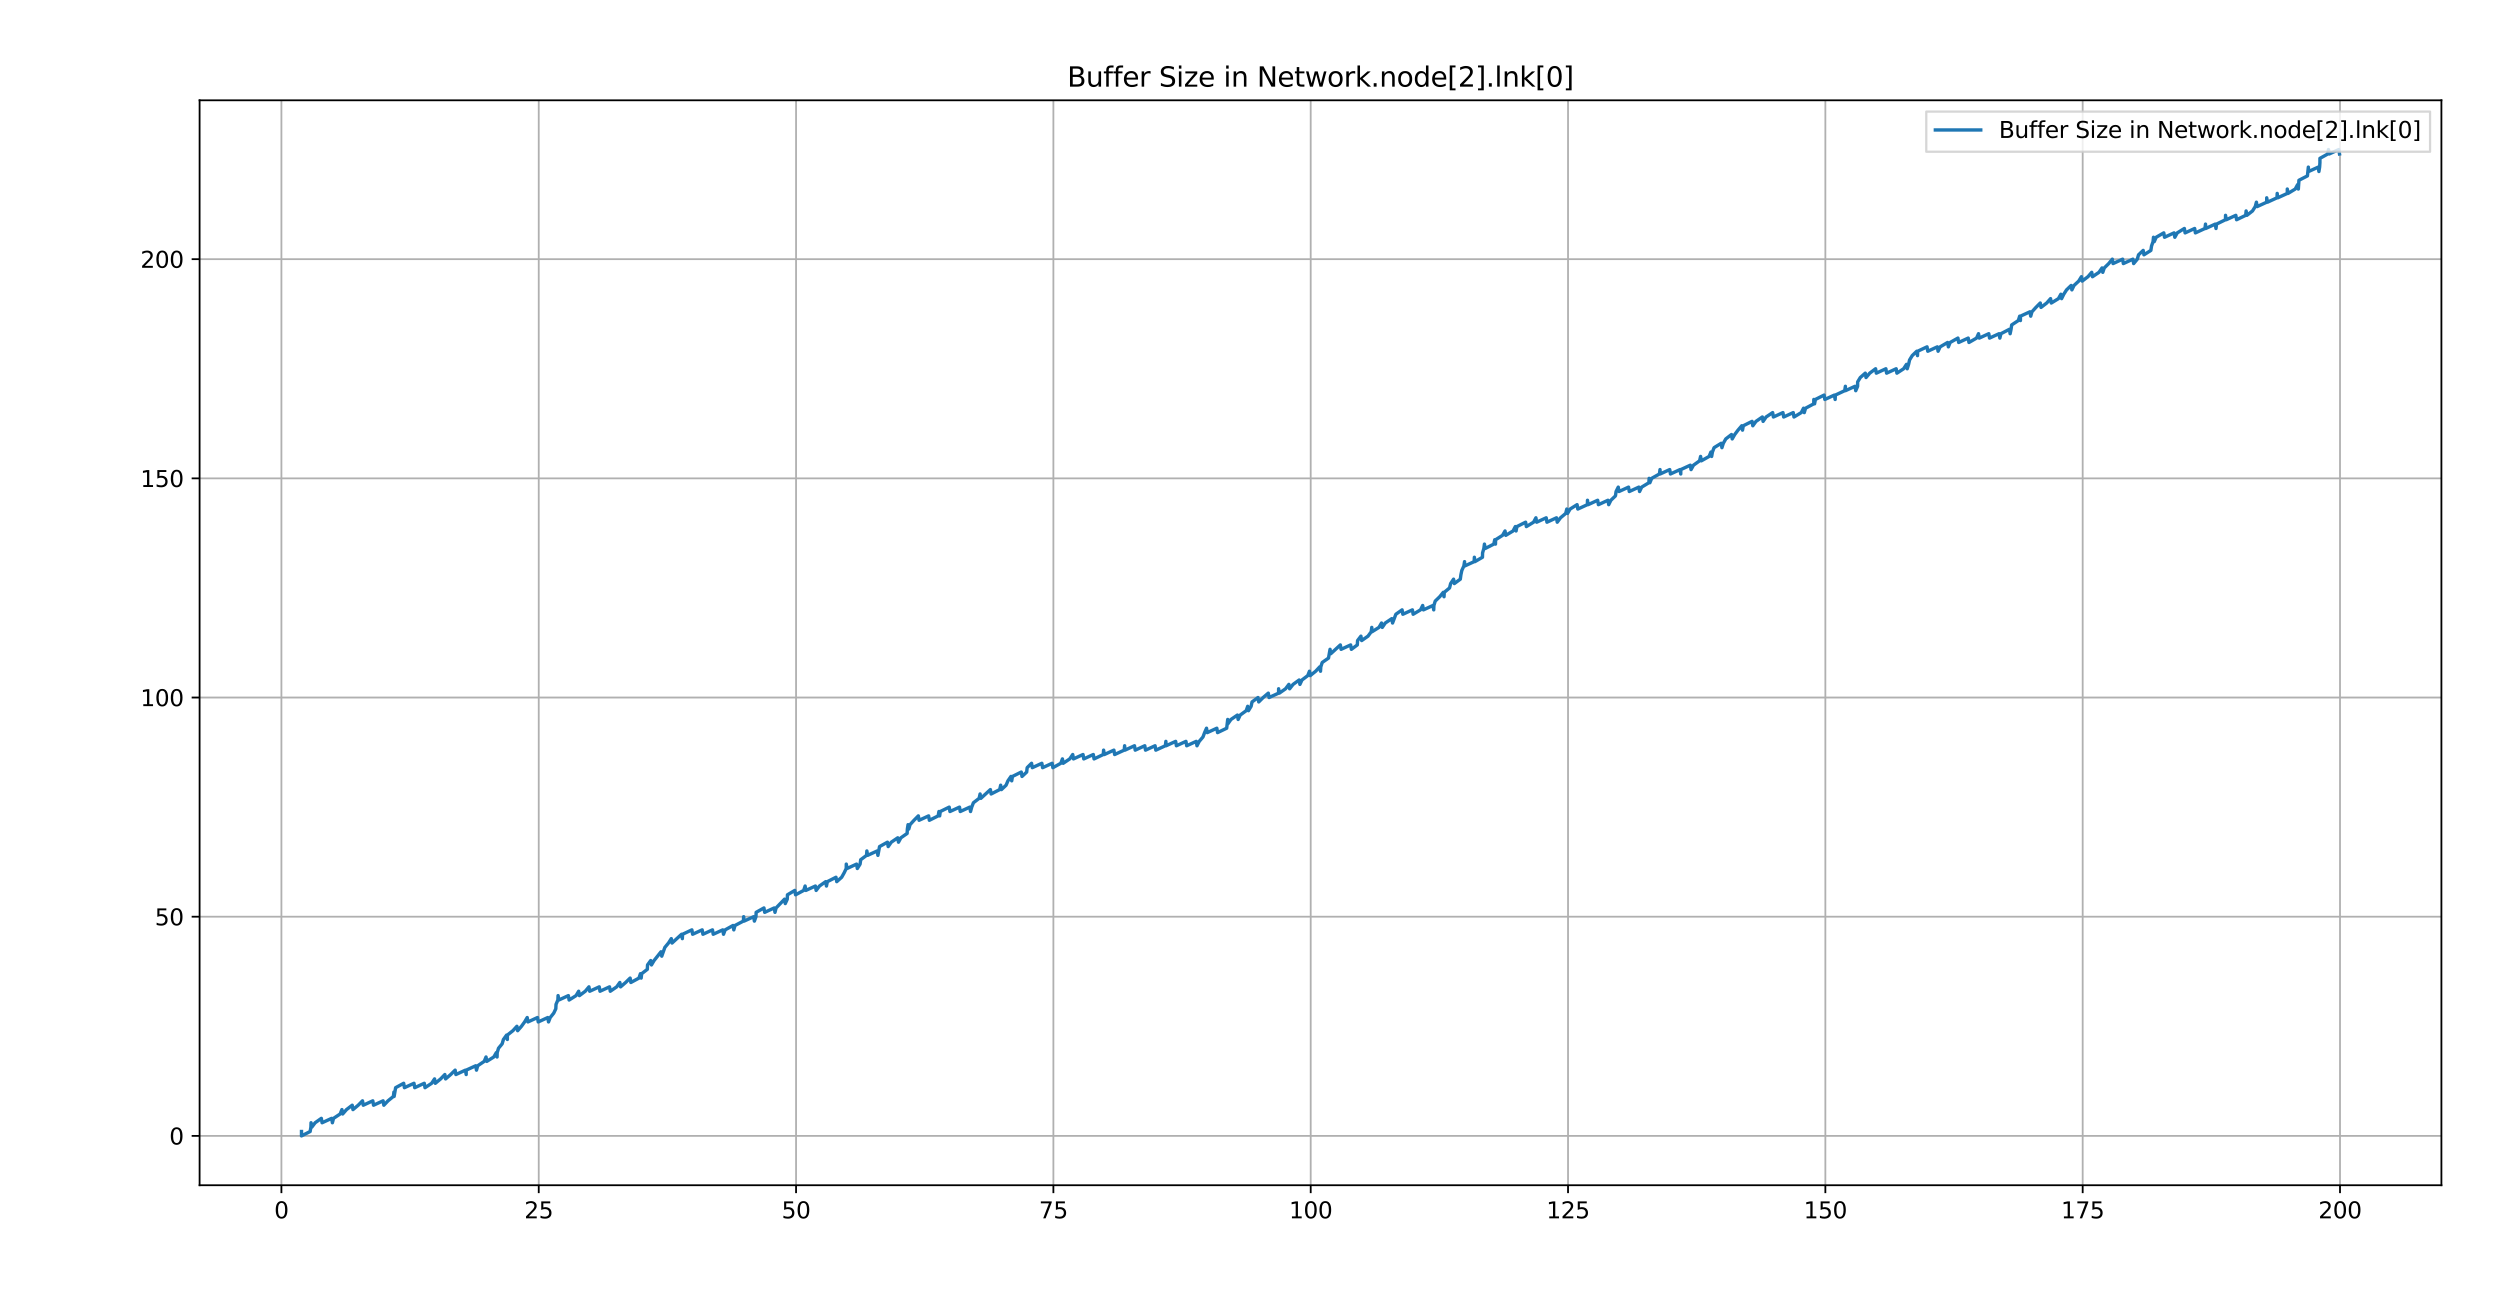<?xml version="1.0" encoding="utf-8" standalone="no"?>
<!DOCTYPE svg PUBLIC "-//W3C//DTD SVG 1.1//EN"
  "http://www.w3.org/Graphics/SVG/1.1/DTD/svg11.dtd">
<svg xmlns:xlink="http://www.w3.org/1999/xlink" width="1101.6pt" height="568.08pt" viewBox="0 0 1101.6 568.08" xmlns="http://www.w3.org/2000/svg" version="1.1">
 <defs>
  <style type="text/css">*{stroke-linejoin: round; stroke-linecap: butt}</style>
 </defs>
 <g id="figure_1">
  <g id="patch_1">
   <path d="M 0 568.08 
L 1101.6 568.08 
L 1101.6 0 
L 0 0 
z
" style="fill: #ffffff"/>
  </g>
  <g id="axes_1">
   <g id="patch_2">
    <path d="M 87.951 522.252 
L 1075.781 522.252 
L 1075.781 44.184 
L 87.951 44.184 
z
" style="fill: #ffffff"/>
   </g>
   <g id="matplotlib.axis_1">
    <g id="xtick_1">
     <g id="line2d_1">
      <path d="M 124.001 522.252 
L 124.001 44.184 
" clip-path="url(#pcaf77a7094)" style="fill: none; stroke: #b0b0b0; stroke-width: 0.8; stroke-linecap: square"/>
     </g>
     <g id="line2d_2">
      <defs>
       <path id="mab524139f7" d="M 0 0 
L 0 3.5 
" style="stroke: #000000; stroke-width: 0.8"/>
      </defs>
      <g>
       <use xlink:href="#mab524139f7" x="124.001" y="522.252" style="stroke: #000000; stroke-width: 0.8"/>
      </g>
     </g>
     <g id="text_1">
      <!-- 0 -->
      <g transform="translate(120.82 536.851)scale(0.1 -0.1)">
       <defs>
        <path id="DejaVuSans-30" d="M 2034 4250 
Q 1547 4250 1301 3770 
Q 1056 3291 1056 2328 
Q 1056 1369 1301 889 
Q 1547 409 2034 409 
Q 2525 409 2770 889 
Q 3016 1369 3016 2328 
Q 3016 3291 2770 3770 
Q 2525 4250 2034 4250 
z
M 2034 4750 
Q 2819 4750 3233 4129 
Q 3647 3509 3647 2328 
Q 3647 1150 3233 529 
Q 2819 -91 2034 -91 
Q 1250 -91 836 529 
Q 422 1150 422 2328 
Q 422 3509 836 4129 
Q 1250 4750 2034 4750 
z
" transform="scale(0.016)"/>
       </defs>
       <use xlink:href="#DejaVuSans-30"/>
      </g>
     </g>
    </g>
    <g id="xtick_2">
     <g id="line2d_3">
      <path d="M 237.389 522.252 
L 237.389 44.184 
" clip-path="url(#pcaf77a7094)" style="fill: none; stroke: #b0b0b0; stroke-width: 0.8; stroke-linecap: square"/>
     </g>
     <g id="line2d_4">
      <g>
       <use xlink:href="#mab524139f7" x="237.389" y="522.252" style="stroke: #000000; stroke-width: 0.8"/>
      </g>
     </g>
     <g id="text_2">
      <!-- 25 -->
      <g transform="translate(231.026 536.851)scale(0.1 -0.1)">
       <defs>
        <path id="DejaVuSans-32" d="M 1228 531 
L 3431 531 
L 3431 0 
L 469 0 
L 469 531 
Q 828 903 1448 1529 
Q 2069 2156 2228 2338 
Q 2531 2678 2651 2914 
Q 2772 3150 2772 3378 
Q 2772 3750 2511 3984 
Q 2250 4219 1831 4219 
Q 1534 4219 1204 4116 
Q 875 4013 500 3803 
L 500 4441 
Q 881 4594 1212 4672 
Q 1544 4750 1819 4750 
Q 2544 4750 2975 4387 
Q 3406 4025 3406 3419 
Q 3406 3131 3298 2873 
Q 3191 2616 2906 2266 
Q 2828 2175 2409 1742 
Q 1991 1309 1228 531 
z
" transform="scale(0.016)"/>
        <path id="DejaVuSans-35" d="M 691 4666 
L 3169 4666 
L 3169 4134 
L 1269 4134 
L 1269 2991 
Q 1406 3038 1543 3061 
Q 1681 3084 1819 3084 
Q 2600 3084 3056 2656 
Q 3513 2228 3513 1497 
Q 3513 744 3044 326 
Q 2575 -91 1722 -91 
Q 1428 -91 1123 -41 
Q 819 9 494 109 
L 494 744 
Q 775 591 1075 516 
Q 1375 441 1709 441 
Q 2250 441 2565 725 
Q 2881 1009 2881 1497 
Q 2881 1984 2565 2268 
Q 2250 2553 1709 2553 
Q 1456 2553 1204 2497 
Q 953 2441 691 2322 
L 691 4666 
z
" transform="scale(0.016)"/>
       </defs>
       <use xlink:href="#DejaVuSans-32"/>
       <use xlink:href="#DejaVuSans-35" x="63.623"/>
      </g>
     </g>
    </g>
    <g id="xtick_3">
     <g id="line2d_5">
      <path d="M 350.776 522.252 
L 350.776 44.184 
" clip-path="url(#pcaf77a7094)" style="fill: none; stroke: #b0b0b0; stroke-width: 0.8; stroke-linecap: square"/>
     </g>
     <g id="line2d_6">
      <g>
       <use xlink:href="#mab524139f7" x="350.776" y="522.252" style="stroke: #000000; stroke-width: 0.8"/>
      </g>
     </g>
     <g id="text_3">
      <!-- 50 -->
      <g transform="translate(344.413 536.851)scale(0.1 -0.1)">
       <use xlink:href="#DejaVuSans-35"/>
       <use xlink:href="#DejaVuSans-30" x="63.623"/>
      </g>
     </g>
    </g>
    <g id="xtick_4">
     <g id="line2d_7">
      <path d="M 464.163 522.252 
L 464.163 44.184 
" clip-path="url(#pcaf77a7094)" style="fill: none; stroke: #b0b0b0; stroke-width: 0.8; stroke-linecap: square"/>
     </g>
     <g id="line2d_8">
      <g>
       <use xlink:href="#mab524139f7" x="464.163" y="522.252" style="stroke: #000000; stroke-width: 0.8"/>
      </g>
     </g>
     <g id="text_4">
      <!-- 75 -->
      <g transform="translate(457.801 536.851)scale(0.1 -0.1)">
       <defs>
        <path id="DejaVuSans-37" d="M 525 4666 
L 3525 4666 
L 3525 4397 
L 1831 0 
L 1172 0 
L 2766 4134 
L 525 4134 
L 525 4666 
z
" transform="scale(0.016)"/>
       </defs>
       <use xlink:href="#DejaVuSans-37"/>
       <use xlink:href="#DejaVuSans-35" x="63.623"/>
      </g>
     </g>
    </g>
    <g id="xtick_5">
     <g id="line2d_9">
      <path d="M 577.55 522.252 
L 577.55 44.184 
" clip-path="url(#pcaf77a7094)" style="fill: none; stroke: #b0b0b0; stroke-width: 0.8; stroke-linecap: square"/>
     </g>
     <g id="line2d_10">
      <g>
       <use xlink:href="#mab524139f7" x="577.55" y="522.252" style="stroke: #000000; stroke-width: 0.8"/>
      </g>
     </g>
     <g id="text_5">
      <!-- 100 -->
      <g transform="translate(568.007 536.851)scale(0.1 -0.1)">
       <defs>
        <path id="DejaVuSans-31" d="M 794 531 
L 1825 531 
L 1825 4091 
L 703 3866 
L 703 4441 
L 1819 4666 
L 2450 4666 
L 2450 531 
L 3481 531 
L 3481 0 
L 794 0 
L 794 531 
z
" transform="scale(0.016)"/>
       </defs>
       <use xlink:href="#DejaVuSans-31"/>
       <use xlink:href="#DejaVuSans-30" x="63.623"/>
       <use xlink:href="#DejaVuSans-30" x="127.246"/>
      </g>
     </g>
    </g>
    <g id="xtick_6">
     <g id="line2d_11">
      <path d="M 690.938 522.252 
L 690.938 44.184 
" clip-path="url(#pcaf77a7094)" style="fill: none; stroke: #b0b0b0; stroke-width: 0.8; stroke-linecap: square"/>
     </g>
     <g id="line2d_12">
      <g>
       <use xlink:href="#mab524139f7" x="690.938" y="522.252" style="stroke: #000000; stroke-width: 0.8"/>
      </g>
     </g>
     <g id="text_6">
      <!-- 125 -->
      <g transform="translate(681.394 536.851)scale(0.1 -0.1)">
       <use xlink:href="#DejaVuSans-31"/>
       <use xlink:href="#DejaVuSans-32" x="63.623"/>
       <use xlink:href="#DejaVuSans-35" x="127.246"/>
      </g>
     </g>
    </g>
    <g id="xtick_7">
     <g id="line2d_13">
      <path d="M 804.325 522.252 
L 804.325 44.184 
" clip-path="url(#pcaf77a7094)" style="fill: none; stroke: #b0b0b0; stroke-width: 0.8; stroke-linecap: square"/>
     </g>
     <g id="line2d_14">
      <g>
       <use xlink:href="#mab524139f7" x="804.325" y="522.252" style="stroke: #000000; stroke-width: 0.8"/>
      </g>
     </g>
     <g id="text_7">
      <!-- 150 -->
      <g transform="translate(794.781 536.851)scale(0.1 -0.1)">
       <use xlink:href="#DejaVuSans-31"/>
       <use xlink:href="#DejaVuSans-35" x="63.623"/>
       <use xlink:href="#DejaVuSans-30" x="127.246"/>
      </g>
     </g>
    </g>
    <g id="xtick_8">
     <g id="line2d_15">
      <path d="M 917.712 522.252 
L 917.712 44.184 
" clip-path="url(#pcaf77a7094)" style="fill: none; stroke: #b0b0b0; stroke-width: 0.8; stroke-linecap: square"/>
     </g>
     <g id="line2d_16">
      <g>
       <use xlink:href="#mab524139f7" x="917.712" y="522.252" style="stroke: #000000; stroke-width: 0.8"/>
      </g>
     </g>
     <g id="text_8">
      <!-- 175 -->
      <g transform="translate(908.169 536.851)scale(0.1 -0.1)">
       <use xlink:href="#DejaVuSans-31"/>
       <use xlink:href="#DejaVuSans-37" x="63.623"/>
       <use xlink:href="#DejaVuSans-35" x="127.246"/>
      </g>
     </g>
    </g>
    <g id="xtick_9">
     <g id="line2d_17">
      <path d="M 1031.1 522.252 
L 1031.1 44.184 
" clip-path="url(#pcaf77a7094)" style="fill: none; stroke: #b0b0b0; stroke-width: 0.8; stroke-linecap: square"/>
     </g>
     <g id="line2d_18">
      <g>
       <use xlink:href="#mab524139f7" x="1031.1" y="522.252" style="stroke: #000000; stroke-width: 0.8"/>
      </g>
     </g>
     <g id="text_9">
      <!-- 200 -->
      <g transform="translate(1021.556 536.851)scale(0.1 -0.1)">
       <use xlink:href="#DejaVuSans-32"/>
       <use xlink:href="#DejaVuSans-30" x="63.623"/>
       <use xlink:href="#DejaVuSans-30" x="127.246"/>
      </g>
     </g>
    </g>
   </g>
   <g id="matplotlib.axis_2">
    <g id="ytick_1">
     <g id="line2d_19">
      <path d="M 87.951 500.522 
L 1075.781 500.522 
" clip-path="url(#pcaf77a7094)" style="fill: none; stroke: #b0b0b0; stroke-width: 0.8; stroke-linecap: square"/>
     </g>
     <g id="line2d_20">
      <defs>
       <path id="m68da88af68" d="M 0 0 
L -3.5 0 
" style="stroke: #000000; stroke-width: 0.8"/>
      </defs>
      <g>
       <use xlink:href="#m68da88af68" x="87.951" y="500.522" style="stroke: #000000; stroke-width: 0.8"/>
      </g>
     </g>
     <g id="text_10">
      <!-- 0 -->
      <g transform="translate(74.589 504.321)scale(0.1 -0.1)">
       <use xlink:href="#DejaVuSans-30"/>
      </g>
     </g>
    </g>
    <g id="ytick_2">
     <g id="line2d_21">
      <path d="M 87.951 403.942 
L 1075.781 403.942 
" clip-path="url(#pcaf77a7094)" style="fill: none; stroke: #b0b0b0; stroke-width: 0.8; stroke-linecap: square"/>
     </g>
     <g id="line2d_22">
      <g>
       <use xlink:href="#m68da88af68" x="87.951" y="403.942" style="stroke: #000000; stroke-width: 0.8"/>
      </g>
     </g>
     <g id="text_11">
      <!-- 50 -->
      <g transform="translate(68.226 407.742)scale(0.1 -0.1)">
       <use xlink:href="#DejaVuSans-35"/>
       <use xlink:href="#DejaVuSans-30" x="63.623"/>
      </g>
     </g>
    </g>
    <g id="ytick_3">
     <g id="line2d_23">
      <path d="M 87.951 307.363 
L 1075.781 307.363 
" clip-path="url(#pcaf77a7094)" style="fill: none; stroke: #b0b0b0; stroke-width: 0.8; stroke-linecap: square"/>
     </g>
     <g id="line2d_24">
      <g>
       <use xlink:href="#m68da88af68" x="87.951" y="307.363" style="stroke: #000000; stroke-width: 0.8"/>
      </g>
     </g>
     <g id="text_12">
      <!-- 100 -->
      <g transform="translate(61.864 311.162)scale(0.1 -0.1)">
       <use xlink:href="#DejaVuSans-31"/>
       <use xlink:href="#DejaVuSans-30" x="63.623"/>
       <use xlink:href="#DejaVuSans-30" x="127.246"/>
      </g>
     </g>
    </g>
    <g id="ytick_4">
     <g id="line2d_25">
      <path d="M 87.951 210.784 
L 1075.781 210.784 
" clip-path="url(#pcaf77a7094)" style="fill: none; stroke: #b0b0b0; stroke-width: 0.8; stroke-linecap: square"/>
     </g>
     <g id="line2d_26">
      <g>
       <use xlink:href="#m68da88af68" x="87.951" y="210.784" style="stroke: #000000; stroke-width: 0.8"/>
      </g>
     </g>
     <g id="text_13">
      <!-- 150 -->
      <g transform="translate(61.864 214.583)scale(0.1 -0.1)">
       <use xlink:href="#DejaVuSans-31"/>
       <use xlink:href="#DejaVuSans-35" x="63.623"/>
       <use xlink:href="#DejaVuSans-30" x="127.246"/>
      </g>
     </g>
    </g>
    <g id="ytick_5">
     <g id="line2d_27">
      <path d="M 87.951 114.204 
L 1075.781 114.204 
" clip-path="url(#pcaf77a7094)" style="fill: none; stroke: #b0b0b0; stroke-width: 0.8; stroke-linecap: square"/>
     </g>
     <g id="line2d_28">
      <g>
       <use xlink:href="#m68da88af68" x="87.951" y="114.204" style="stroke: #000000; stroke-width: 0.8"/>
      </g>
     </g>
     <g id="text_14">
      <!-- 200 -->
      <g transform="translate(61.864 118.003)scale(0.1 -0.1)">
       <use xlink:href="#DejaVuSans-32"/>
       <use xlink:href="#DejaVuSans-30" x="63.623"/>
       <use xlink:href="#DejaVuSans-30" x="127.246"/>
      </g>
     </g>
    </g>
   </g>
   <g id="line2d_29">
    <path d="M 132.852 498.59 
L 132.852 500.522 
L 136.66 498.59 
L 136.994 496.659 
L 137.059 494.727 
L 137.388 496.659 
L 138.861 494.727 
L 141.595 492.796 
L 141.923 494.727 
L 146.13 492.796 
L 146.459 494.727 
L 146.968 492.796 
L 149.878 490.864 
L 150.666 488.932 
L 150.994 490.864 
L 152.685 488.932 
L 155.201 487.001 
L 155.53 488.932 
L 157.837 487.001 
L 159.737 485.069 
L 160.065 487.001 
L 164.272 485.069 
L 164.601 487.001 
L 168.808 485.069 
L 169.136 487.001 
L 170.965 485.069 
L 173.343 483.138 
L 173.571 481.206 
L 173.672 483.138 
L 174.327 479.274 
L 177.879 477.343 
L 178.207 479.274 
L 182.414 477.343 
L 182.743 479.274 
L 186.95 477.343 
L 187.278 479.274 
L 190.202 477.343 
L 191.485 475.411 
L 191.814 477.343 
L 194.157 475.411 
L 196.021 473.48 
L 196.349 475.411 
L 198.587 473.48 
L 200.556 471.548 
L 200.885 473.48 
L 205.092 471.548 
L 205.42 473.48 
L 205.42 471.548 
L 209.627 469.616 
L 209.956 471.548 
L 210.499 469.616 
L 213.367 467.685 
L 214.163 465.753 
L 214.491 467.685 
L 217.578 465.753 
L 218.698 463.822 
L 219.027 465.753 
L 219.086 463.822 
L 219.667 461.89 
L 221.26 459.959 
L 221.833 458.027 
L 223.234 456.095 
L 223.562 458.027 
L 223.569 456.095 
L 225.995 454.164 
L 227.769 452.232 
L 228.098 454.164 
L 229.772 452.232 
L 231.171 450.301 
L 232.305 448.369 
L 232.633 450.301 
L 236.84 448.369 
L 237.169 450.301 
L 241.376 448.369 
L 241.704 450.301 
L 242.444 448.369 
L 243.994 446.437 
L 244.911 444.506 
L 245.003 442.574 
L 245.821 440.643 
L 245.911 438.711 
L 246.24 440.643 
L 250.447 438.711 
L 250.775 440.643 
L 253.83 438.711 
L 254.982 436.779 
L 255.311 438.711 
L 257.896 436.779 
L 259.518 434.848 
L 259.846 436.779 
L 264.053 434.848 
L 264.382 436.779 
L 268.588 434.848 
L 268.917 436.779 
L 271.74 434.848 
L 273.124 432.916 
L 273.453 434.848 
L 275.688 432.916 
L 277.659 430.985 
L 277.988 432.916 
L 281.547 430.985 
L 282.195 429.053 
L 282.524 430.985 
L 282.736 429.053 
L 285.237 427.121 
L 285.325 425.19 
L 286.73 423.258 
L 287.059 425.19 
L 288.205 423.258 
L 291.266 419.395 
L 291.595 421.327 
L 292.959 417.464 
L 294.566 415.532 
L 295.801 413.6 
L 296.13 415.532 
L 300.337 411.669 
L 300.666 413.6 
L 300.766 411.669 
L 304.872 409.737 
L 305.201 411.669 
L 309.408 409.737 
L 309.737 411.669 
L 313.943 409.737 
L 314.272 411.669 
L 318.479 409.737 
L 318.808 411.669 
L 319.533 409.737 
L 323.014 407.806 
L 323.343 409.737 
L 323.869 407.806 
L 327.55 405.874 
L 327.688 403.942 
L 327.879 405.874 
L 332.085 403.942 
L 332.414 405.874 
L 333.109 403.942 
L 333.186 402.011 
L 336.621 400.079 
L 336.95 402.011 
L 341.156 400.079 
L 341.485 402.011 
L 341.969 400.079 
L 345.692 396.216 
L 346.021 398.148 
L 346.899 396.216 
L 346.984 394.284 
L 350.227 392.353 
L 350.556 394.284 
L 354.143 392.353 
L 354.763 390.421 
L 355.092 392.353 
L 359.298 390.421 
L 359.627 392.353 
L 361.086 390.421 
L 363.834 388.49 
L 364.163 390.421 
L 364.565 388.49 
L 368.369 386.558 
L 368.698 388.49 
L 370.868 386.558 
L 371.951 384.627 
L 372.885 382.695 
L 372.905 380.763 
L 373.234 382.695 
L 377.44 380.763 
L 377.769 382.695 
L 378.987 380.763 
L 379.258 378.832 
L 381.843 376.9 
L 381.976 374.969 
L 382.305 376.9 
L 386.511 374.969 
L 386.84 376.9 
L 387.564 373.037 
L 391.047 371.105 
L 391.376 373.037 
L 392.724 371.105 
L 395.582 369.174 
L 395.911 371.105 
L 396.96 369.174 
L 399.721 367.242 
L 399.816 365.311 
L 400.118 363.379 
L 400.446 365.311 
L 400.997 363.379 
L 402.746 361.447 
L 404.653 359.516 
L 404.982 361.447 
L 409.189 359.516 
L 409.517 361.447 
L 413.395 359.516 
L 413.724 357.584 
L 414.053 359.516 
L 414.326 357.584 
L 418.26 355.653 
L 418.588 357.584 
L 422.795 355.653 
L 423.124 357.584 
L 427.331 355.653 
L 427.659 357.584 
L 428.174 355.653 
L 428.931 353.721 
L 431.438 351.79 
L 431.866 349.858 
L 432.195 351.79 
L 436.402 347.926 
L 436.73 349.858 
L 440.498 347.926 
L 440.937 345.995 
L 441.266 347.926 
L 443.319 345.995 
L 444.137 344.063 
L 445.473 342.132 
L 445.801 344.063 
L 446.13 342.132 
L 450.008 340.2 
L 450.337 342.132 
L 452.393 340.2 
L 452.605 338.268 
L 454.544 336.337 
L 454.872 338.268 
L 459.079 336.337 
L 459.408 338.268 
L 463.615 336.337 
L 463.943 338.268 
L 467.429 336.337 
L 468.15 334.405 
L 468.479 336.337 
L 471.369 334.405 
L 472.686 332.474 
L 473.014 334.405 
L 477.221 332.474 
L 477.55 334.405 
L 481.757 332.474 
L 482.085 334.405 
L 486.149 332.474 
L 486.292 330.542 
L 486.621 332.474 
L 490.828 330.542 
L 491.156 332.474 
L 495.363 330.542 
L 495.555 328.61 
L 495.692 330.542 
L 499.899 328.61 
L 500.227 330.542 
L 504.434 328.61 
L 504.763 330.542 
L 508.97 328.61 
L 509.298 330.542 
L 513.505 328.61 
L 513.733 326.679 
L 513.834 328.61 
L 518.041 326.679 
L 518.369 328.61 
L 522.576 326.679 
L 522.905 328.61 
L 527.112 326.679 
L 527.44 328.61 
L 528.428 326.679 
L 530.075 324.747 
L 530.796 322.816 
L 531.647 320.884 
L 531.976 322.816 
L 536.183 320.884 
L 536.511 322.816 
L 540.522 320.884 
L 540.982 317.021 
L 541.047 318.953 
L 542.412 317.021 
L 545.253 315.089 
L 545.582 317.021 
L 546.477 315.089 
L 549.123 313.158 
L 549.789 311.226 
L 550.118 313.158 
L 551.291 311.226 
L 551.701 309.295 
L 554.324 307.363 
L 554.653 309.295 
L 556.594 307.363 
L 558.86 305.431 
L 559.189 307.363 
L 563.395 305.431 
L 563.408 303.5 
L 563.724 305.431 
L 566.469 303.5 
L 567.931 301.568 
L 568.26 303.5 
L 569.787 301.568 
L 572.466 299.637 
L 572.795 301.568 
L 573.695 299.637 
L 576.248 297.705 
L 577.002 295.773 
L 577.331 297.705 
L 579.733 295.773 
L 581.537 293.842 
L 581.866 295.773 
L 581.994 293.842 
L 582.623 291.91 
L 585.392 289.979 
L 586.073 286.116 
L 586.402 288.047 
L 590.608 284.184 
L 590.937 286.116 
L 595.144 284.184 
L 595.473 286.116 
L 598.077 284.184 
L 598.201 282.252 
L 599.679 280.321 
L 600.008 282.252 
L 602.786 280.321 
L 604.215 278.389 
L 604.457 276.458 
L 604.544 278.389 
L 607.632 276.458 
L 608.75 274.526 
L 609.079 276.458 
L 610.404 274.526 
L 613.286 272.594 
L 613.615 274.526 
L 615.071 270.663 
L 617.821 268.731 
L 618.15 270.663 
L 622.357 268.731 
L 622.686 270.663 
L 625.934 268.731 
L 626.892 266.8 
L 627.221 268.731 
L 631.428 266.8 
L 631.757 268.731 
L 631.834 266.8 
L 632.413 264.868 
L 634.404 262.936 
L 635.963 261.005 
L 636.292 262.936 
L 636.405 261.005 
L 638.731 259.073 
L 639.207 257.142 
L 640.499 255.21 
L 640.828 257.142 
L 643.468 255.21 
L 643.729 253.278 
L 644.14 251.347 
L 645.034 249.415 
L 645.342 247.484 
L 645.363 249.415 
L 649.57 247.484 
L 649.664 245.552 
L 649.899 247.484 
L 653.232 245.552 
L 653.287 243.621 
L 653.843 241.689 
L 654.105 239.757 
L 654.434 241.689 
L 658.214 239.757 
L 658.641 237.826 
L 658.97 239.757 
L 659.02 237.826 
L 662.077 235.894 
L 663.176 233.963 
L 663.505 235.894 
L 666.711 233.963 
L 667.712 232.031 
L 668.041 233.963 
L 668.412 232.031 
L 672.247 230.099 
L 672.576 232.031 
L 675.754 230.099 
L 676.783 228.168 
L 677.112 230.099 
L 681.318 228.168 
L 681.647 230.099 
L 685.854 228.168 
L 686.182 230.099 
L 687.617 228.168 
L 689.915 226.236 
L 690.389 224.305 
L 690.718 226.236 
L 691.859 224.305 
L 694.925 222.373 
L 695.253 224.305 
L 699.46 222.373 
L 699.511 220.441 
L 699.789 222.373 
L 703.996 220.441 
L 704.324 222.373 
L 708.531 220.441 
L 708.86 222.373 
L 709.823 220.441 
L 711.834 218.51 
L 712.107 216.578 
L 713.067 214.647 
L 713.395 216.578 
L 717.602 214.647 
L 717.931 216.578 
L 722.138 214.647 
L 722.466 216.578 
L 723.38 214.647 
L 726.56 212.715 
L 726.673 210.784 
L 727.002 212.715 
L 727.791 210.784 
L 731.209 208.852 
L 731.467 206.92 
L 731.537 208.852 
L 735.744 206.92 
L 736.073 208.852 
L 740.28 206.92 
L 740.608 208.852 
L 740.627 206.92 
L 744.815 204.989 
L 745.144 206.92 
L 746.209 204.989 
L 748.9 203.057 
L 749.351 201.126 
L 749.679 203.057 
L 753.103 201.126 
L 753.886 199.194 
L 754.215 201.126 
L 754.56 199.194 
L 755.289 197.262 
L 758.422 195.331 
L 758.75 197.262 
L 759.358 195.331 
L 760.459 193.399 
L 762.957 191.468 
L 763.286 193.399 
L 764.392 191.468 
L 765.838 189.536 
L 767.493 187.604 
L 767.821 189.536 
L 768.168 187.604 
L 772.028 185.673 
L 772.357 187.604 
L 773.761 185.673 
L 776.564 183.741 
L 776.892 185.673 
L 778.217 183.741 
L 781.099 181.81 
L 781.428 183.741 
L 785.635 181.81 
L 785.963 183.741 
L 790.17 181.81 
L 790.499 183.741 
L 793.705 181.81 
L 794.706 179.878 
L 795.034 181.81 
L 795.602 179.878 
L 799.207 177.947 
L 799.241 176.015 
L 799.57 177.947 
L 799.935 176.015 
L 803.777 174.083 
L 804.105 176.015 
L 808.312 174.083 
L 808.641 176.015 
L 808.734 174.083 
L 812.848 172.152 
L 813.149 170.22 
L 813.176 172.152 
L 817.383 170.22 
L 817.712 172.152 
L 818.539 170.22 
L 818.551 168.289 
L 819.719 166.357 
L 821.919 164.425 
L 822.247 166.357 
L 823.879 164.425 
L 826.454 162.494 
L 826.783 164.425 
L 830.989 162.494 
L 831.318 164.425 
L 835.525 162.494 
L 835.854 164.425 
L 838.804 162.494 
L 840.06 160.562 
L 840.389 162.494 
L 840.995 160.562 
L 841.427 158.631 
L 842.599 156.699 
L 844.596 154.767 
L 844.925 156.699 
L 844.995 154.767 
L 849.131 152.836 
L 849.46 154.767 
L 853.667 152.836 
L 853.996 154.767 
L 854.895 152.836 
L 858.202 150.904 
L 858.531 152.836 
L 859.303 150.904 
L 862.738 148.973 
L 863.067 150.904 
L 867.273 148.973 
L 867.602 150.904 
L 870.95 148.973 
L 871.809 147.041 
L 872.138 148.973 
L 876.344 147.041 
L 876.673 148.973 
L 880.88 147.041 
L 881.209 148.973 
L 881.691 147.041 
L 885.415 145.11 
L 885.744 147.041 
L 886.146 145.11 
L 886.432 143.178 
L 889.352 141.246 
L 889.951 139.315 
L 890.28 141.246 
L 890.294 139.315 
L 894.486 137.383 
L 894.815 139.315 
L 895.358 137.383 
L 897.111 135.452 
L 899.022 133.52 
L 899.351 135.452 
L 901.86 133.52 
L 903.557 131.588 
L 903.886 133.52 
L 907.033 131.588 
L 908.093 129.657 
L 908.422 131.588 
L 909.374 129.657 
L 910.609 127.725 
L 912.628 125.794 
L 912.957 127.725 
L 913.887 125.794 
L 915.967 123.862 
L 917.164 121.93 
L 917.493 123.862 
L 920.034 121.93 
L 921.699 119.999 
L 922.028 121.93 
L 924.888 119.999 
L 926.235 118.067 
L 926.564 119.999 
L 927.226 118.067 
L 929.193 116.136 
L 930.77 114.204 
L 931.099 116.136 
L 935.306 114.204 
L 935.635 116.136 
L 939.841 114.204 
L 940.17 116.136 
L 941.777 114.204 
L 942.324 112.273 
L 944.377 110.341 
L 944.706 112.273 
L 947.758 110.341 
L 948.051 108.409 
L 948.721 106.478 
L 948.912 104.546 
L 949.241 106.478 
L 950.09 104.546 
L 953.448 102.615 
L 953.777 104.546 
L 957.983 102.615 
L 958.312 104.546 
L 959.382 102.615 
L 962.519 100.683 
L 962.847 102.615 
L 967.054 100.683 
L 967.383 102.615 
L 971.59 100.683 
L 971.837 98.751 
L 971.918 100.683 
L 976.125 98.751 
L 976.454 100.683 
L 976.687 98.751 
L 980.634 96.82 
L 980.661 94.888 
L 980.989 96.82 
L 985.196 94.888 
L 985.525 96.82 
L 989.537 94.888 
L 989.732 92.957 
L 990.06 94.888 
L 992.536 92.957 
L 993.752 91.025 
L 994.267 89.093 
L 994.596 91.025 
L 998.8 89.093 
L 998.803 87.162 
L 999.131 89.093 
L 1003.338 87.162 
L 1003.423 85.23 
L 1003.667 87.162 
L 1007.874 85.23 
L 1007.876 83.299 
L 1008.202 85.23 
L 1011.368 83.299 
L 1012.409 81.367 
L 1012.738 83.299 
L 1013.003 79.435 
L 1016.743 77.504 
L 1017.147 73.641 
L 1017.273 75.572 
L 1021.48 73.641 
L 1021.809 75.572 
L 1022.116 73.641 
L 1022.25 71.709 
L 1022.256 69.778 
L 1025.728 67.846 
L 1026.016 65.914 
L 1026.344 67.846 
L 1030.551 65.914 
L 1030.88 67.846 
L 1030.88 67.846 
" clip-path="url(#pcaf77a7094)" style="fill: none; stroke: #1f77b4; stroke-width: 1.5; stroke-linecap: square"/>
   </g>
   <g id="patch_3">
    <path d="M 87.951 522.252 
L 87.951 44.184 
" style="fill: none; stroke: #000000; stroke-width: 0.8; stroke-linejoin: miter; stroke-linecap: square"/>
   </g>
   <g id="patch_4">
    <path d="M 1075.781 522.252 
L 1075.781 44.184 
" style="fill: none; stroke: #000000; stroke-width: 0.8; stroke-linejoin: miter; stroke-linecap: square"/>
   </g>
   <g id="patch_5">
    <path d="M 87.951 522.252 
L 1075.781 522.252 
" style="fill: none; stroke: #000000; stroke-width: 0.8; stroke-linejoin: miter; stroke-linecap: square"/>
   </g>
   <g id="patch_6">
    <path d="M 87.951 44.184 
L 1075.781 44.184 
" style="fill: none; stroke: #000000; stroke-width: 0.8; stroke-linejoin: miter; stroke-linecap: square"/>
   </g>
   <g id="text_15">
    <!-- Buffer Size in Network.node[2].lnk[0] -->
    <g transform="translate(470.275 38.184)scale(0.12 -0.12)">
     <defs>
      <path id="DejaVuSans-42" d="M 1259 2228 
L 1259 519 
L 2272 519 
Q 2781 519 3026 730 
Q 3272 941 3272 1375 
Q 3272 1813 3026 2020 
Q 2781 2228 2272 2228 
L 1259 2228 
z
M 1259 4147 
L 1259 2741 
L 2194 2741 
Q 2656 2741 2882 2914 
Q 3109 3088 3109 3444 
Q 3109 3797 2882 3972 
Q 2656 4147 2194 4147 
L 1259 4147 
z
M 628 4666 
L 2241 4666 
Q 2963 4666 3353 4366 
Q 3744 4066 3744 3513 
Q 3744 3084 3544 2831 
Q 3344 2578 2956 2516 
Q 3422 2416 3680 2098 
Q 3938 1781 3938 1306 
Q 3938 681 3513 340 
Q 3088 0 2303 0 
L 628 0 
L 628 4666 
z
" transform="scale(0.016)"/>
      <path id="DejaVuSans-75" d="M 544 1381 
L 544 3500 
L 1119 3500 
L 1119 1403 
Q 1119 906 1312 657 
Q 1506 409 1894 409 
Q 2359 409 2629 706 
Q 2900 1003 2900 1516 
L 2900 3500 
L 3475 3500 
L 3475 0 
L 2900 0 
L 2900 538 
Q 2691 219 2414 64 
Q 2138 -91 1772 -91 
Q 1169 -91 856 284 
Q 544 659 544 1381 
z
M 1991 3584 
L 1991 3584 
z
" transform="scale(0.016)"/>
      <path id="DejaVuSans-66" d="M 2375 4863 
L 2375 4384 
L 1825 4384 
Q 1516 4384 1395 4259 
Q 1275 4134 1275 3809 
L 1275 3500 
L 2222 3500 
L 2222 3053 
L 1275 3053 
L 1275 0 
L 697 0 
L 697 3053 
L 147 3053 
L 147 3500 
L 697 3500 
L 697 3744 
Q 697 4328 969 4595 
Q 1241 4863 1831 4863 
L 2375 4863 
z
" transform="scale(0.016)"/>
      <path id="DejaVuSans-65" d="M 3597 1894 
L 3597 1613 
L 953 1613 
Q 991 1019 1311 708 
Q 1631 397 2203 397 
Q 2534 397 2845 478 
Q 3156 559 3463 722 
L 3463 178 
Q 3153 47 2828 -22 
Q 2503 -91 2169 -91 
Q 1331 -91 842 396 
Q 353 884 353 1716 
Q 353 2575 817 3079 
Q 1281 3584 2069 3584 
Q 2775 3584 3186 3129 
Q 3597 2675 3597 1894 
z
M 3022 2063 
Q 3016 2534 2758 2815 
Q 2500 3097 2075 3097 
Q 1594 3097 1305 2825 
Q 1016 2553 972 2059 
L 3022 2063 
z
" transform="scale(0.016)"/>
      <path id="DejaVuSans-72" d="M 2631 2963 
Q 2534 3019 2420 3045 
Q 2306 3072 2169 3072 
Q 1681 3072 1420 2755 
Q 1159 2438 1159 1844 
L 1159 0 
L 581 0 
L 581 3500 
L 1159 3500 
L 1159 2956 
Q 1341 3275 1631 3429 
Q 1922 3584 2338 3584 
Q 2397 3584 2469 3576 
Q 2541 3569 2628 3553 
L 2631 2963 
z
" transform="scale(0.016)"/>
      <path id="DejaVuSans-20" transform="scale(0.016)"/>
      <path id="DejaVuSans-53" d="M 3425 4513 
L 3425 3897 
Q 3066 4069 2747 4153 
Q 2428 4238 2131 4238 
Q 1616 4238 1336 4038 
Q 1056 3838 1056 3469 
Q 1056 3159 1242 3001 
Q 1428 2844 1947 2747 
L 2328 2669 
Q 3034 2534 3370 2195 
Q 3706 1856 3706 1288 
Q 3706 609 3251 259 
Q 2797 -91 1919 -91 
Q 1588 -91 1214 -16 
Q 841 59 441 206 
L 441 856 
Q 825 641 1194 531 
Q 1563 422 1919 422 
Q 2459 422 2753 634 
Q 3047 847 3047 1241 
Q 3047 1584 2836 1778 
Q 2625 1972 2144 2069 
L 1759 2144 
Q 1053 2284 737 2584 
Q 422 2884 422 3419 
Q 422 4038 858 4394 
Q 1294 4750 2059 4750 
Q 2388 4750 2728 4690 
Q 3069 4631 3425 4513 
z
" transform="scale(0.016)"/>
      <path id="DejaVuSans-69" d="M 603 3500 
L 1178 3500 
L 1178 0 
L 603 0 
L 603 3500 
z
M 603 4863 
L 1178 4863 
L 1178 4134 
L 603 4134 
L 603 4863 
z
" transform="scale(0.016)"/>
      <path id="DejaVuSans-7a" d="M 353 3500 
L 3084 3500 
L 3084 2975 
L 922 459 
L 3084 459 
L 3084 0 
L 275 0 
L 275 525 
L 2438 3041 
L 353 3041 
L 353 3500 
z
" transform="scale(0.016)"/>
      <path id="DejaVuSans-6e" d="M 3513 2113 
L 3513 0 
L 2938 0 
L 2938 2094 
Q 2938 2591 2744 2837 
Q 2550 3084 2163 3084 
Q 1697 3084 1428 2787 
Q 1159 2491 1159 1978 
L 1159 0 
L 581 0 
L 581 3500 
L 1159 3500 
L 1159 2956 
Q 1366 3272 1645 3428 
Q 1925 3584 2291 3584 
Q 2894 3584 3203 3211 
Q 3513 2838 3513 2113 
z
" transform="scale(0.016)"/>
      <path id="DejaVuSans-4e" d="M 628 4666 
L 1478 4666 
L 3547 763 
L 3547 4666 
L 4159 4666 
L 4159 0 
L 3309 0 
L 1241 3903 
L 1241 0 
L 628 0 
L 628 4666 
z
" transform="scale(0.016)"/>
      <path id="DejaVuSans-74" d="M 1172 4494 
L 1172 3500 
L 2356 3500 
L 2356 3053 
L 1172 3053 
L 1172 1153 
Q 1172 725 1289 603 
Q 1406 481 1766 481 
L 2356 481 
L 2356 0 
L 1766 0 
Q 1100 0 847 248 
Q 594 497 594 1153 
L 594 3053 
L 172 3053 
L 172 3500 
L 594 3500 
L 594 4494 
L 1172 4494 
z
" transform="scale(0.016)"/>
      <path id="DejaVuSans-77" d="M 269 3500 
L 844 3500 
L 1563 769 
L 2278 3500 
L 2956 3500 
L 3675 769 
L 4391 3500 
L 4966 3500 
L 4050 0 
L 3372 0 
L 2619 2869 
L 1863 0 
L 1184 0 
L 269 3500 
z
" transform="scale(0.016)"/>
      <path id="DejaVuSans-6f" d="M 1959 3097 
Q 1497 3097 1228 2736 
Q 959 2375 959 1747 
Q 959 1119 1226 758 
Q 1494 397 1959 397 
Q 2419 397 2687 759 
Q 2956 1122 2956 1747 
Q 2956 2369 2687 2733 
Q 2419 3097 1959 3097 
z
M 1959 3584 
Q 2709 3584 3137 3096 
Q 3566 2609 3566 1747 
Q 3566 888 3137 398 
Q 2709 -91 1959 -91 
Q 1206 -91 779 398 
Q 353 888 353 1747 
Q 353 2609 779 3096 
Q 1206 3584 1959 3584 
z
" transform="scale(0.016)"/>
      <path id="DejaVuSans-6b" d="M 581 4863 
L 1159 4863 
L 1159 1991 
L 2875 3500 
L 3609 3500 
L 1753 1863 
L 3688 0 
L 2938 0 
L 1159 1709 
L 1159 0 
L 581 0 
L 581 4863 
z
" transform="scale(0.016)"/>
      <path id="DejaVuSans-2e" d="M 684 794 
L 1344 794 
L 1344 0 
L 684 0 
L 684 794 
z
" transform="scale(0.016)"/>
      <path id="DejaVuSans-64" d="M 2906 2969 
L 2906 4863 
L 3481 4863 
L 3481 0 
L 2906 0 
L 2906 525 
Q 2725 213 2448 61 
Q 2172 -91 1784 -91 
Q 1150 -91 751 415 
Q 353 922 353 1747 
Q 353 2572 751 3078 
Q 1150 3584 1784 3584 
Q 2172 3584 2448 3432 
Q 2725 3281 2906 2969 
z
M 947 1747 
Q 947 1113 1208 752 
Q 1469 391 1925 391 
Q 2381 391 2643 752 
Q 2906 1113 2906 1747 
Q 2906 2381 2643 2742 
Q 2381 3103 1925 3103 
Q 1469 3103 1208 2742 
Q 947 2381 947 1747 
z
" transform="scale(0.016)"/>
      <path id="DejaVuSans-5b" d="M 550 4863 
L 1875 4863 
L 1875 4416 
L 1125 4416 
L 1125 -397 
L 1875 -397 
L 1875 -844 
L 550 -844 
L 550 4863 
z
" transform="scale(0.016)"/>
      <path id="DejaVuSans-5d" d="M 1947 4863 
L 1947 -844 
L 622 -844 
L 622 -397 
L 1369 -397 
L 1369 4416 
L 622 4416 
L 622 4863 
L 1947 4863 
z
" transform="scale(0.016)"/>
      <path id="DejaVuSans-6c" d="M 603 4863 
L 1178 4863 
L 1178 0 
L 603 0 
L 603 4863 
z
" transform="scale(0.016)"/>
     </defs>
     <use xlink:href="#DejaVuSans-42"/>
     <use xlink:href="#DejaVuSans-75" x="68.604"/>
     <use xlink:href="#DejaVuSans-66" x="131.982"/>
     <use xlink:href="#DejaVuSans-66" x="167.188"/>
     <use xlink:href="#DejaVuSans-65" x="202.393"/>
     <use xlink:href="#DejaVuSans-72" x="263.916"/>
     <use xlink:href="#DejaVuSans-20" x="305.029"/>
     <use xlink:href="#DejaVuSans-53" x="336.816"/>
     <use xlink:href="#DejaVuSans-69" x="400.293"/>
     <use xlink:href="#DejaVuSans-7a" x="428.076"/>
     <use xlink:href="#DejaVuSans-65" x="480.566"/>
     <use xlink:href="#DejaVuSans-20" x="542.09"/>
     <use xlink:href="#DejaVuSans-69" x="573.877"/>
     <use xlink:href="#DejaVuSans-6e" x="601.66"/>
     <use xlink:href="#DejaVuSans-20" x="665.039"/>
     <use xlink:href="#DejaVuSans-4e" x="696.826"/>
     <use xlink:href="#DejaVuSans-65" x="771.631"/>
     <use xlink:href="#DejaVuSans-74" x="833.154"/>
     <use xlink:href="#DejaVuSans-77" x="872.363"/>
     <use xlink:href="#DejaVuSans-6f" x="954.15"/>
     <use xlink:href="#DejaVuSans-72" x="1015.332"/>
     <use xlink:href="#DejaVuSans-6b" x="1056.445"/>
     <use xlink:href="#DejaVuSans-2e" x="1114.355"/>
     <use xlink:href="#DejaVuSans-6e" x="1146.143"/>
     <use xlink:href="#DejaVuSans-6f" x="1209.521"/>
     <use xlink:href="#DejaVuSans-64" x="1270.703"/>
     <use xlink:href="#DejaVuSans-65" x="1334.18"/>
     <use xlink:href="#DejaVuSans-5b" x="1395.703"/>
     <use xlink:href="#DejaVuSans-32" x="1434.717"/>
     <use xlink:href="#DejaVuSans-5d" x="1498.34"/>
     <use xlink:href="#DejaVuSans-2e" x="1537.354"/>
     <use xlink:href="#DejaVuSans-6c" x="1569.141"/>
     <use xlink:href="#DejaVuSans-6e" x="1596.924"/>
     <use xlink:href="#DejaVuSans-6b" x="1660.303"/>
     <use xlink:href="#DejaVuSans-5b" x="1718.213"/>
     <use xlink:href="#DejaVuSans-30" x="1757.227"/>
     <use xlink:href="#DejaVuSans-5d" x="1820.85"/>
    </g>
   </g>
   <g id="legend_1">
    <g id="patch_7">
     <path d="M 848.795 66.862 
L 1070.781 66.862 
L 1070.781 49.184 
L 848.795 49.184 
z
" style="fill: #ffffff; opacity: 0.8; stroke: #cccccc; stroke-linejoin: miter"/>
    </g>
    <g id="line2d_30">
     <path d="M 852.795 57.282 
L 862.795 57.282 
L 872.795 57.282 
" style="fill: none; stroke: #1f77b4; stroke-width: 1.5; stroke-linecap: square"/>
    </g>
    <g id="text_16">
     <!-- Buffer Size in Network.node[2].lnk[0] -->
     <g transform="translate(880.795 60.782)scale(0.1 -0.1)">
      <use xlink:href="#DejaVuSans-42"/>
      <use xlink:href="#DejaVuSans-75" x="68.604"/>
      <use xlink:href="#DejaVuSans-66" x="131.982"/>
      <use xlink:href="#DejaVuSans-66" x="167.188"/>
      <use xlink:href="#DejaVuSans-65" x="202.393"/>
      <use xlink:href="#DejaVuSans-72" x="263.916"/>
      <use xlink:href="#DejaVuSans-20" x="305.029"/>
      <use xlink:href="#DejaVuSans-53" x="336.816"/>
      <use xlink:href="#DejaVuSans-69" x="400.293"/>
      <use xlink:href="#DejaVuSans-7a" x="428.076"/>
      <use xlink:href="#DejaVuSans-65" x="480.566"/>
      <use xlink:href="#DejaVuSans-20" x="542.09"/>
      <use xlink:href="#DejaVuSans-69" x="573.877"/>
      <use xlink:href="#DejaVuSans-6e" x="601.66"/>
      <use xlink:href="#DejaVuSans-20" x="665.039"/>
      <use xlink:href="#DejaVuSans-4e" x="696.826"/>
      <use xlink:href="#DejaVuSans-65" x="771.631"/>
      <use xlink:href="#DejaVuSans-74" x="833.154"/>
      <use xlink:href="#DejaVuSans-77" x="872.363"/>
      <use xlink:href="#DejaVuSans-6f" x="954.15"/>
      <use xlink:href="#DejaVuSans-72" x="1015.332"/>
      <use xlink:href="#DejaVuSans-6b" x="1056.445"/>
      <use xlink:href="#DejaVuSans-2e" x="1114.355"/>
      <use xlink:href="#DejaVuSans-6e" x="1146.143"/>
      <use xlink:href="#DejaVuSans-6f" x="1209.521"/>
      <use xlink:href="#DejaVuSans-64" x="1270.703"/>
      <use xlink:href="#DejaVuSans-65" x="1334.18"/>
      <use xlink:href="#DejaVuSans-5b" x="1395.703"/>
      <use xlink:href="#DejaVuSans-32" x="1434.717"/>
      <use xlink:href="#DejaVuSans-5d" x="1498.34"/>
      <use xlink:href="#DejaVuSans-2e" x="1537.354"/>
      <use xlink:href="#DejaVuSans-6c" x="1569.141"/>
      <use xlink:href="#DejaVuSans-6e" x="1596.924"/>
      <use xlink:href="#DejaVuSans-6b" x="1660.303"/>
      <use xlink:href="#DejaVuSans-5b" x="1718.213"/>
      <use xlink:href="#DejaVuSans-30" x="1757.227"/>
      <use xlink:href="#DejaVuSans-5d" x="1820.85"/>
     </g>
    </g>
   </g>
  </g>
 </g>
 <defs>
  <clipPath id="pcaf77a7094">
   <rect x="87.951" y="44.184" width="987.83" height="478.068"/>
  </clipPath>
 </defs>
</svg>
